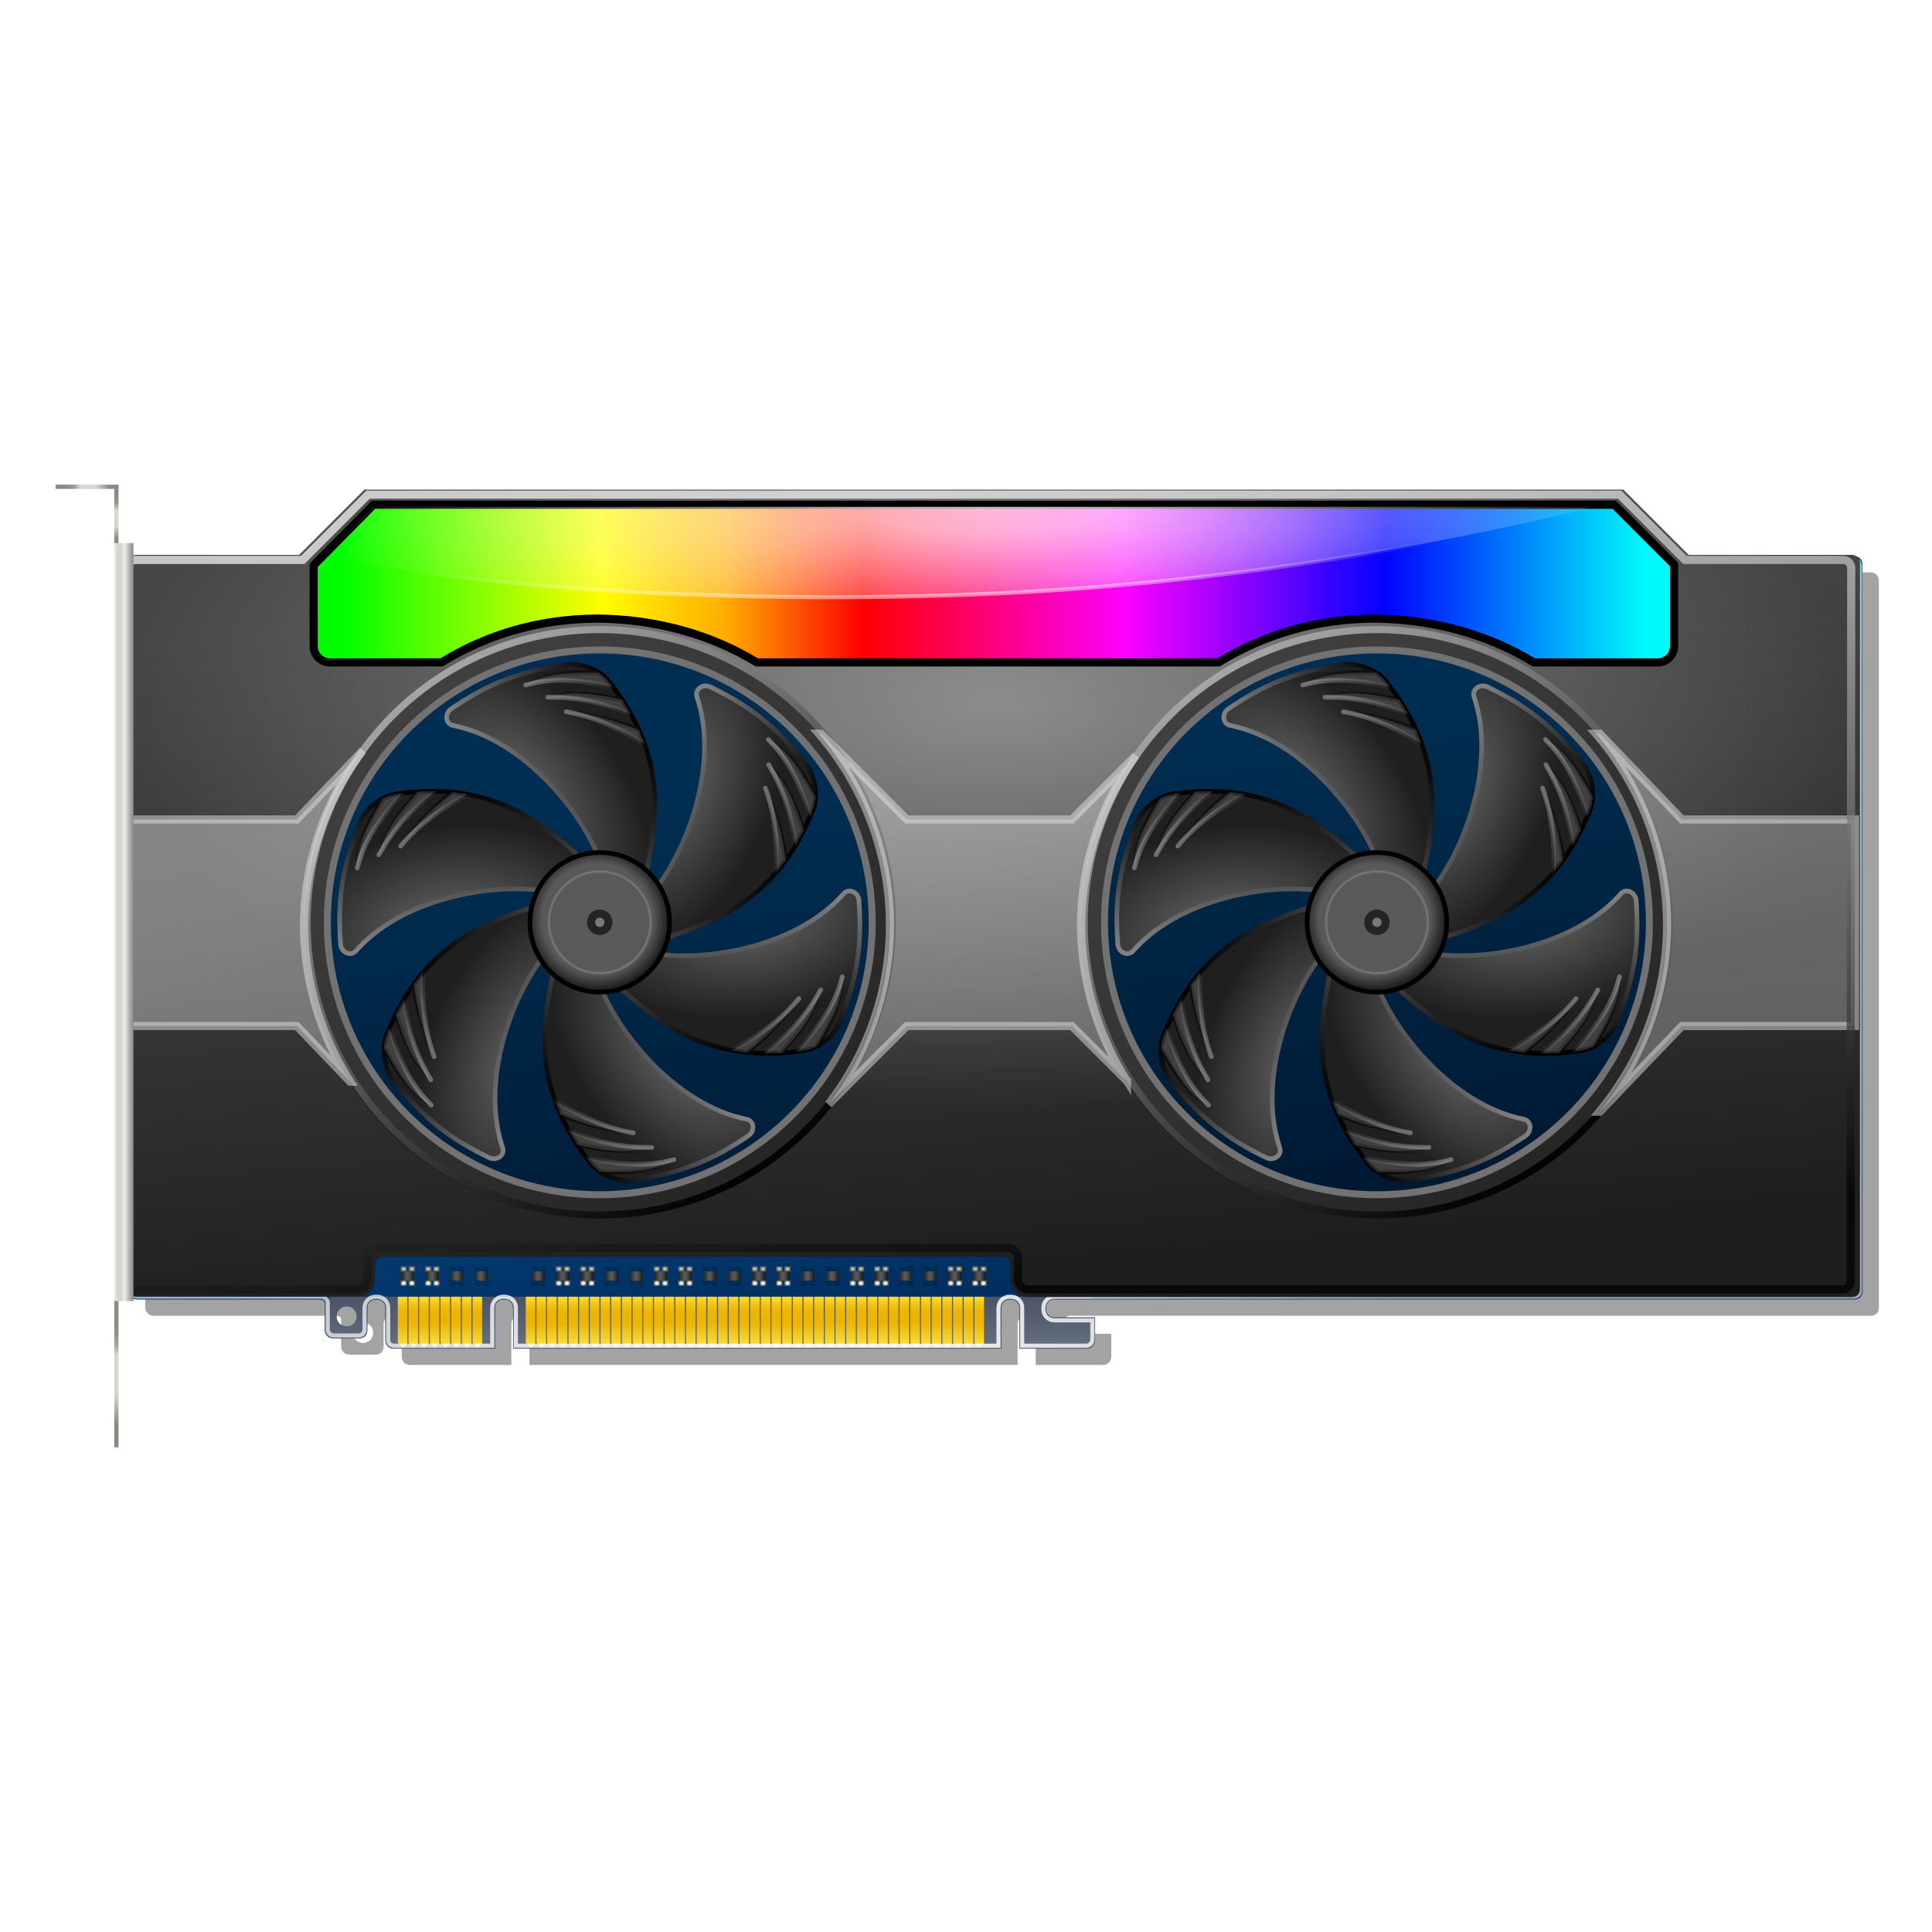 <svg height="256" width="256" xmlns="http://www.w3.org/2000/svg" xmlns:xlink="http://www.w3.org/1999/xlink">
  <defs>
    <linearGradient id="linearGradient804">
      <stop offset="0" stop-color="#fff"/>
      <stop offset="1" stop-color="#fff" stop-opacity="0"/>
    </linearGradient>
    <linearGradient id="linearGradient8838" gradientTransform="matrix(1.297 0 0 1.077 74.269 62.573)" gradientUnits="userSpaceOnUse" x1="-45.58" x2="-43.617" y1="55.333" y2="55.333">
      <stop offset="0" stop-color="#eeeeec"/>
      <stop offset=".15" stop-color="#d3d7cf"/>
      <stop offset=".35" stop-color="#d3d7cf"/>
      <stop offset=".527" stop-color="#ebf0e7"/>
      <stop offset=".8" stop-color="#adb0aa"/>
      <stop offset="1" stop-color="#888a85"/>
    </linearGradient>
    <linearGradient id="lg9">
      <stop offset=".15" stop-color="#888a85"/>
      <stop offset=".35" stop-color="#d3d7cf"/>
      <stop offset=".615" stop-color="#d3d7cf"/>
      <stop offset=".635" stop-color="#c2c5be"/>
      <stop offset=".667" stop-color="#acafa9"/>
      <stop offset=".705" stop-color="#9c9e99"/>
      <stop offset=".752" stop-color="#90938d"/>
      <stop offset=".818" stop-color="#8a8c87"/>
      <stop offset="1" stop-color="#888a85"/>
    </linearGradient>
    <linearGradient id="linearGradient8836" gradientTransform="matrix(0 -1.297 1.077 0 51.658 -755.632)" gradientUnits="userSpaceOnUse" x1="-632.212" x2="-632.212" xlink:href="#lg9" y1="-33.373" y2="-41.121"/>
    <linearGradient id="linearGradient8834" gradientUnits="userSpaceOnUse" x1="15.423" x2="15.423" xlink:href="#lg9" y1="72.667" y2="64.32"/>
    <linearGradient id="linearGradient8832" gradientUnits="userSpaceOnUse" x1="15.423" x2="15.423" xlink:href="#lg9" y1="191.781" y2="171.835"/>
    <filter id="filter295" color-interpolation-filters="sRGB" height="1.047" width="1.064" x="-.032" y="-.023">
      <feGaussianBlur stdDeviation=".181"/>
    </filter>
    <radialGradient id="radialGradient287" cx="0" cy="-6.636" gradientTransform="matrix(1 0 0 .871 0 -.853)" gradientUnits="userSpaceOnUse" r="3">
      <stop offset=".402" stop-color="#eeeeec"/>
      <stop offset="1" stop-color="#555753"/>
    </radialGradient>
    <radialGradient id="radialGradient286" cx="0" cy="6.75" gradientTransform="matrix(1 0 0 .833 0 1.125)" gradientUnits="userSpaceOnUse" r="3">
      <stop offset=".106" stop-color="#d3d7cf"/>
      <stop offset="1" stop-color="#555753"/>
    </radialGradient>
    <linearGradient id="linearGradient63-0" gradientUnits="userSpaceOnUse" x1="127.393" x2="150.381" y1="225.424" y2="224.924">
      <stop offset="0" stop-color="#0c0c0c"/>
      <stop offset="1" stop-color="#0c0c0c" stop-opacity="0"/>
    </linearGradient>
    <linearGradient id="linearGradient56-5" gradientUnits="userSpaceOnUse" x1="150.381" x2="112.183" y1="224.924" y2="216.559">
      <stop offset="0" stop-color="#fff" stop-opacity=".329"/>
      <stop offset="1" stop-color="#fff" stop-opacity="0"/>
    </linearGradient>
    <linearGradient id="linearGradient14-6" gradientUnits="userSpaceOnUse" x1="204.631" x2="337.415" y1="-75.542" y2="132.1">
      <stop offset="0" stop-color="#a6a6a6"/>
      <stop offset="1"/>
    </linearGradient>
    <linearGradient id="linearGradient8-1" gradientUnits="userSpaceOnUse" x1="336.455" x2="195.396" y1="135.574" y2="-75.518">
      <stop offset="0" stop-color="#252525"/>
      <stop offset="1" stop-color="#414141"/>
    </linearGradient>
    <radialGradient id="radialGradient2-8" cx="263.07" cy="30.554" gradientUnits="userSpaceOnUse" r="29.51">
      <stop offset="0" stop-color="#5a5a5a"/>
      <stop offset=".765" stop-color="#595959"/>
      <stop offset="1" stop-color="#191919"/>
    </radialGradient>
    <filter id="filter5-2" color-interpolation-filters="sRGB" height="1.096" width="1.096" x="-.048" y="-.048">
      <feGaussianBlur stdDeviation="4.817"/>
    </filter>
    <filter id="filter2-7" color-interpolation-filters="sRGB" height="1.096" width="1.096" x="-.048" y="-.048">
      <feGaussianBlur stdDeviation="1.821"/>
    </filter>
    <radialGradient id="radialGradient933-9" cx="164.513" cy="183.845" gradientTransform="matrix(.869 1.087 -.652 .521 139.825 -91.233)" gradientUnits="userSpaceOnUse" r="52.346">
      <stop offset="0" stop-color="#666"/>
      <stop offset="1" stop-color="#1f1f1f"/>
    </radialGradient>
    <linearGradient id="linearGradient17-3" gradientUnits="userSpaceOnUse" x1="124.745" x2="180.501" y1="234.853" y2="199.284">
      <stop offset="0"/>
      <stop offset="1" stop-color="#808080"/>
    </linearGradient>
    <clipPath id="clipPath52-7">
      <path d="m107.814 150.223c-6.846 30.818-4.775 54.833 16.484 81.713 3.264 4.127 11.19 7.793 17.807 6.996 21.736-2.617 42.496-11.367 58.621-26.264 2.585-2.388 2.59-6.489-.832-7.168-27.556-5.468-56.903-25.565-66.832-47.912-1.671.302-3.365.461-5.062.477-7.469-.016-14.665-2.811-20.186-7.842z"/>
    </clipPath>
    <linearGradient id="linearGradient65-9" gradientUnits="userSpaceOnUse" x1="137.363" x2="159.93" y1="235.549" y2="230.156">
      <stop offset="0" stop-color="#0d0d0d"/>
      <stop offset="1" stop-color="#0d0d0d" stop-opacity="0"/>
    </linearGradient>
    <linearGradient id="linearGradient61-7" gradientUnits="userSpaceOnUse" x1="121.045" x2="142.432" y1="214.267" y2="218.645">
      <stop offset="0" stop-color="#0e0e0e"/>
      <stop offset="1" stop-color="#0e0e0e" stop-opacity="0"/>
    </linearGradient>
    <linearGradient id="linearGradient54-9" gradientUnits="userSpaceOnUse" x1="142.432" x2="106.385" y1="218.645" y2="202.971">
      <stop offset="0" stop-color="#fff" stop-opacity=".334"/>
      <stop offset="1" stop-color="#fff" stop-opacity="0"/>
    </linearGradient>
    <linearGradient id="linearGradient58-7" gradientUnits="userSpaceOnUse" x1="159.93" x2="119.617" y1="230.156" y2="228.637">
      <stop offset="0" stop-color="#fff" stop-opacity=".335"/>
      <stop offset="1" stop-color="#fff" stop-opacity="0"/>
    </linearGradient>
    <linearGradient id="linearGradient560" gradientUnits="userSpaceOnUse" x1="480.937" x2="502.359" y1="366.856" y2="509.977">
      <stop offset="0" stop-color="#015da5"/>
      <stop offset="1" stop-color="#012a59"/>
    </linearGradient>
    <linearGradient id="linearGradient561" gradientUnits="userSpaceOnUse" x1="568.959" x2="568.959" y1="511.978" y2="499.416">
      <stop offset="0" stop-color="#66707f"/>
      <stop offset="1" stop-color="#4b5469"/>
    </linearGradient>
    <linearGradient id="linearGradient562" gradientUnits="userSpaceOnUse" x1="458.246" x2="458.246" y1="499.004" y2="511.566">
      <stop offset="0" stop-color="#fcdd29"/>
      <stop offset=".25" stop-color="#f0b700"/>
      <stop offset=".5" stop-color="#ebb400"/>
      <stop offset="1" stop-color="#fbe348"/>
    </linearGradient>
    <linearGradient id="linearGradient128" gradientUnits="userSpaceOnUse" x1="45.159" x2="218.229" y1="78.272" y2="78.272">
      <stop offset="0" stop-color="#01fe00"/>
      <stop offset=".2" stop-color="#fffd01"/>
      <stop offset=".296" stop-color="#feaa00"/>
      <stop offset=".4" stop-color="#fd0000"/>
      <stop offset=".6" stop-color="#fc00fe"/>
      <stop offset=".8" stop-color="#0203ff"/>
      <stop offset="1" stop-color="#00fcfa"/>
    </linearGradient>
    <radialGradient id="radialGradient3" cx="124.714" cy="63.253" gradientTransform="matrix(.008 -2.26 1.266 .005 369.171 735.649)" gradientUnits="userSpaceOnUse" r="117.061">
      <stop offset="0" stop-color="#fff"/>
      <stop offset="1" stop-color="#fff" stop-opacity=".6"/>
    </radialGradient>
    <linearGradient id="linearGradient2" gradientUnits="userSpaceOnUse" x1="125.024" x2="132.7" y1="76.369" y2="167.692">
      <stop offset="0" stop-color="#464646"/>
      <stop offset=".57" stop-color="#343434"/>
      <stop offset="1" stop-color="#1e1e1e"/>
    </linearGradient>
    <linearGradient id="linearGradient245" gradientUnits="userSpaceOnUse" x1="115.185" x2="126.067" y1="65.159" y2="170.709">
      <stop offset="0" stop-color="#fff"/>
      <stop offset="1"/>
    </linearGradient>
    <radialGradient id="radialGradient254" cx="131.607" cy="-21.412" gradientTransform="matrix(1.081 -.01 .002 .228 -11.386 73.676)" gradientUnits="userSpaceOnUse" r="83.373">
      <stop offset="0" stop-color="#fff"/>
      <stop offset=".171" stop-color="#fff" stop-opacity=".941"/>
      <stop offset="1" stop-color="#fff" stop-opacity="0"/>
    </radialGradient>
    <linearGradient id="linearGradient256" gradientUnits="userSpaceOnUse" x1="132.175" x2="131.956" xlink:href="#linearGradient804" y1="81.227" y2="73.521"/>
    <linearGradient id="linearGradient263" gradientTransform="matrix(-1.081 0 0 -1.081 273.658 254.907)" gradientUnits="userSpaceOnUse" x1="126.128" x2="137.55" y1="99.032" y2="146.362">
      <stop offset="0" stop-color="#999"/>
      <stop offset="1" stop-color="#ccc"/>
    </linearGradient>
    <radialGradient id="radialGradient805" cx="132.521" cy="69.314" gradientTransform="matrix(1.081 0 0 .504 -11.467 58.357)" gradientUnits="userSpaceOnUse" r="106.155" xlink:href="#linearGradient804"/>
    <filter id="filter805" color-interpolation-filters="sRGB" height="1.153" width="1.07" x="-.035" y="-.076">
      <feGaussianBlur stdDeviation="6.187"/>
    </filter>
    <linearGradient id="linearGradient877" gradientUnits="userSpaceOnUse" x1="-2" x2="9.639" y1=".131" y2=".131">
      <stop offset="0" stop-color="#252525"/>
      <stop offset=".417" stop-color="#595b57"/>
      <stop offset=".582" stop-color="#545553"/>
      <stop offset="1" stop-color="#191a19"/>
    </linearGradient>
    <radialGradient id="radialGradient877" cx="0" cy="-6.636" gradientTransform="matrix(1 0 0 .871 0 -.853)" gradientUnits="userSpaceOnUse" r="3" xlink:href="#radialGradient287"/>
    <radialGradient id="radialGradient878" cx="0" cy="6.75" gradientTransform="matrix(1 0 0 .833 0 1.125)" gradientUnits="userSpaceOnUse" r="3" xlink:href="#radialGradient286"/>
    <radialGradient id="radialGradient879" cx="0" cy="-6.636" gradientTransform="matrix(1 0 0 .871 7.639 -.853)" gradientUnits="userSpaceOnUse" r="3" xlink:href="#radialGradient287"/>
    <radialGradient id="radialGradient880" cx="0" cy="6.75" gradientTransform="matrix(1 0 0 .833 7.639 1.125)" gradientUnits="userSpaceOnUse" r="3" xlink:href="#radialGradient286"/>
  </defs>
  <g transform="matrix(.541 0 0 .541 -137.969 -98.142)">
    <path d="m292.586 321.599c-1.108 0-2 .892-2 2v178.082c0 1.047.957 2 2.004 2h45c.505 0 1.0.453 1 1l-.004 6.516c-.001 1.108.892 2 2 2h6.406c1.216-0 1.996-.791 2-2 0 0-.004-2.756-.004-5.5-0-1.108.896-2 2.004-2h.43c1.108 0 2.0.892 2 2v8.023c-0 1.119.841 2 2 2h24.844v-10.023c0-1.108.892-2 2-2h.43c1.108 0 2 .892 2 2v10.023h119.57v-10.023c0-1.108.892-2 2-2h.43c1.108 0 2 .892 2 2v10.023h16.512c1.108 0 2-.892 2-2v-5.625h-9.988c-1.108 0-2-.892-2-2v-.43c0-1.108.892-2 2-2l195.988.016c1.205 0 2-.771 2-2v-178.082c0-1.108-.892-2-2-2zm51.344 183.727c1.381 0 2.5 1.119 2.5 2.5s-1.119 2.5-2.5 2.5-2.5-1.119-2.5-2.5 1.119-2.5 2.5-2.5z" filter="url(#filter805)" opacity=".6"/>
    <path d="m288.586 317.599c-1.108 0-2 .892-2 2v178.082c0 1.047.957 2 2.004 2h45c.505 0 1.0.453 1 1l-.004 6.516c-.001 1.108.892 2 2 2h6.406c1.216-0 1.996-.791 2-2 0 0-.004-2.756-.004-5.5-0-1.108.896-2 2.004-2h.43c1.108 0 2.0.892 2 2v8.023c-0 1.119.841 2 2 2h24.844v-10.023c0-1.108.892-2 2-2h.43c1.108 0 2 .892 2 2v10.023h119.57v-10.023c0-1.108.892-2 2-2h.43c1.108 0 2 .892 2 2v10.023h16.512c1.108 0 2-.892 2-2v-5.625h-9.988c-1.108 0-2-.892-2-2v-.43c0-1.108.892-2 2-2l195.988.016c1.205 0 2-.771 2-2v-178.082c0-1.108-.892-2-2-2zm51.344 183.727c1.381 0 2.5 1.119 2.5 2.5s-1.119 2.5-2.5 2.5-2.5-1.119-2.5-2.5 1.119-2.5 2.5-2.5z" fill="url(#linearGradient560)"/>
    <path d="m521.247 499.001-184.66.004c-1.108 0-2 .888-2 1.996v6.172c0 1.108.892 2 2 2h6.406c1.171 0 2.001-.829 2-2l-.004-5.477c-.001-1.108.896-2 2.004-2h.43c1.108 0 2.0.892 2 2v7.977c0 1.171.829 2 2 2h24.844v-9.977c-0-1.108.892-2 2-2h.43c1.108 0 2 .892 2 2v9.977h119.57v-9.977c0-1.108.892-2 2-2h.43c1.108 0 2 .892 2 2v9.977h16.551c1.108 0 2-.892 2-2l-.004-5.578h-10.023c-1.108 0-2-.892-2-2v-.43c0-1.108.892-2 2-2h9.691c-.299-.441-.808-.664-1.664-.664zm-181.316 2.324c1.381 0 2.5 1.119 2.5 2.5s-1.119 2.5-2.5 2.5-2.5-1.119-2.5-2.5 1.119-2.5 2.5-2.5z" fill="url(#linearGradient561)"/>
    <path d="m352.451 499.004v11.252l1.178 1.311 1.178-1.047v-11.516zm2.617 0v11.252l1.178 1.311 1.178-1.047v-11.516zm2.617 0v11.252l1.178 1.311 1.178-1.047v-11.516zm2.617 0v11.252l1.178 1.311 1.178-1.047v-11.516zm2.617 0v11.252l1.178 1.311 1.178-1.047v-11.516zm2.617 0v11.252l1.178 1.311 1.176-1.047v-11.516zm2.617 0v11.252l1.178 1.311 1.178-1.047v-11.516zm2.617 0v11.252l1.178 1.311 1.178-1.047v-11.516zm13.028 0v11.252l1.178 1.311 1.178-1.047v-11.516zm2.617 0v11.252l1.178 1.311 1.178-1.047v-11.516zm2.617 0v11.252l1.178 1.311 1.178-1.047v-11.516zm2.617 0v11.252l1.178 1.311 1.178-1.047v-11.516zm2.617 0v11.252l1.178 1.311 1.178-1.047v-11.516zm2.617 0v11.252l1.178 1.311 1.178-1.047v-11.516zm2.617 0v11.252l1.178 1.311 1.178-1.047v-11.516zm2.617 0v11.252l1.178 1.311 1.178-1.047v-11.516zm2.617 0v11.252l1.178 1.311 1.178-1.047v-11.516zm2.617 0v11.252l1.178 1.311 1.178-1.047v-11.516zm2.615 0v11.252l1.18 1.311 1.178-1.047v-11.516zm2.619 0v11.252l1.178 1.311 1.178-1.047v-11.516zm2.617 0v11.252l1.178 1.311 1.178-1.047v-11.516zm2.617 0v11.252l1.178 1.311 1.178-1.047v-11.516zm2.617 0v11.252l1.178 1.311 1.178-1.047v-11.516zm2.617 0v11.252l1.178 1.311 1.178-1.047v-11.516zm2.617 0v11.252l1.178 1.311 1.178-1.047v-11.516zm2.617 0v11.252l1.178 1.311 1.178-1.047v-11.516zm2.617 0v11.252l1.178 1.311 1.178-1.047v-11.516zm2.617 0v11.252l1.178 1.311 1.178-1.047v-11.516zm2.617 0v11.252l1.178 1.311 1.178-1.047v-11.516zm2.617 0v11.252l1.178 1.311 1.178-1.047v-11.516zm2.617 0v11.252l1.178 1.311 1.178-1.047v-11.516zm2.617 0v11.252l1.178 1.311 1.178-1.047v-11.516zm2.617 0v11.252l1.178 1.311 1.18-1.047v-11.516zm2.619 0v11.252l1.178 1.311 1.178-1.047v-11.516zm2.617 0v11.252l1.178 1.311 1.178-1.047v-11.516zm2.603 0v11.252l1.178 1.311 1.178-1.047v-11.516zm2.617 0v11.252l1.178 1.311 1.178-1.047v-11.516zm2.617 0v11.252l1.178 1.311 1.178-1.047v-11.516zm2.617 0v11.252l1.178 1.311 1.178-1.047v-11.516zm2.617 0v11.252l1.178 1.311 1.178-1.047v-11.516zm2.617 0v11.252l1.178 1.311 1.176-1.047v-11.516zm2.617 0v11.252l1.178 1.311 1.178-1.047v-11.516zm2.617 0v11.252l1.178 1.311 1.178-1.047v-11.516zm2.617 0v11.252l1.178 1.311 1.178-1.047v-11.516zm2.617 0v11.252l1.178 1.311 1.178-1.047v-11.516zm2.617 0v11.252l1.178 1.311 1.178-1.047v-11.516zm2.617 0v11.252l1.178 1.311 1.178-1.047v-11.516zm2.617 0v11.252l1.178 1.311 1.178-1.047v-11.516zm2.617 0v11.252l1.178 1.311 1.178-1.047v-11.516zm2.617 0v11.252l1.178 1.311 1.178-1.047v-11.516zm2.617 0v11.252l1.178 1.311 1.178-1.047v-11.516z" fill="url(#linearGradient562)" stroke-width="2"/>
    <path d="m709.065 499.005c.968 0 1.5-.532 1.5-1.5v-177.5c0-.831-.669-1.5-1.5-1.5h-420.266c-.831 0-1.499.669-1.499 1.5l-.001 177.5c0 .968.532 1.5 1.5 1.5h45c.705 0 1.501.828 1.501 1.5v6.492c0 .831.669 1.5 1.5 1.5h6.007c.99 0 1.5-.683 1.5-1.5l0-5.295c0-1.453 1.12-2.685 2.685-2.685h.43c1.457 0 2.684 1.133 2.685 2.685l.001 7.795c0.0.966.61 1.5 1.5 1.5h23.974v-9.295c0-1.453 1.12-2.685 2.685-2.685h.43c1.457 0 2.685 1.133 2.685 2.685v9.295h118.2l.001-9.295c0-1.453 1.12-2.685 2.685-2.685h.43c1.457 0 2.685 1.133 2.685 2.685l0 9.295h15.685c.831 0 1.5-.669 1.5-1.5l-.001-4.693-9.296-.002c-1.453-0-2.685-1.119-2.685-2.684v-.43c0-1.457 1.133-2.684 2.684-2.684z" fill="none" stroke="url(#radialGradient3)"/>
    <g id="use830" transform="matrix(.262 0 0 -.262 493.9 493.962)">
      <path d="m-2.814 9.061v-4.998h1v-8.266h-1v-5.23h5.998v5.051h1.641v-5.051h5.998v5.23h-1v8.266h1v4.998h-5.998v-4.819h-1.641v4.819z" filter="url(#filter295)" opacity=".4"/>
      <path d="m-2 4.425v-8.621h11.639v8.621z" fill="url(#linearGradient877)"/>
      <path d="m-3-4.021v-5.229h6v5.229z" fill="url(#radialGradient877)"/>
      <path d="m-3 9.25v-5h6v5z" fill="url(#radialGradient878)"/>
      <path d="m4.639-4.021v-5.229h6v5.229z" fill="url(#radialGradient879)"/>
      <path d="m4.639 9.25v-5h6v5z" fill="url(#radialGradient880)"/>
    </g>
    <use transform="translate(-12)" xlink:href="#use830"/>
    <use transform="translate(-24)" xlink:href="#use830"/>
    <use transform="translate(-36)" xlink:href="#use830"/>
    <use transform="translate(-48)" xlink:href="#use830"/>
    <use transform="translate(-60)" xlink:href="#use830"/>
    <use transform="translate(-72)" xlink:href="#use830"/>
    <use transform="translate(-84)" xlink:href="#use830"/>
    <use transform="translate(-96)" xlink:href="#use830"/>
    <use transform="translate(-108)" xlink:href="#use830"/>
    <use id="use890" transform="translate(-6)" xlink:href="#use830"/>
    <use transform="translate(-12)" xlink:href="#use890"/>
    <use transform="translate(-24)" xlink:href="#use890"/>
    <use transform="translate(-36)" xlink:href="#use890"/>
    <use transform="translate(-48)" xlink:href="#use890"/>
    <use transform="translate(-60)" xlink:href="#use890"/>
    <use transform="translate(-72)" xlink:href="#use890"/>
    <use transform="translate(-84)" xlink:href="#use890"/>
    <use transform="translate(-96)" xlink:href="#use890"/>
    <use transform="translate(-128)" xlink:href="#use830"/>
    <use transform="translate(-140)" xlink:href="#use830"/>
    <use transform="translate(-116)" xlink:href="#use890"/>
    <use transform="translate(-128)" xlink:href="#use890"/>
  </g>
  <path d="m18.016 73.526c-.599 0-1.081.482-1.081 1.081v96.131c0 .566.517 1.081 1.083 1.081h29.476c1.229 0 2.183-.997 2.183-2.135l-0-1.756c-0-1.062.378-1.389 1.389-1.389h81.428c1.061 0 1.389.369 1.389 1.389v1.756c0 1.067.989 2.182 2.182 2.182h109.304c.651 0 1.081-.416 1.081-1.081v-96.179c0-.599-.482-1.081-1.081-1.081h-21.621l-8.648-8.649h-166.816l-8.648 8.649zm61.085 9.726c21.44-0 38.82 17.38 38.82 38.82 0 21.44-17.38 38.82-38.82 38.82-21.44 0-38.82-17.38-38.82-38.82-0-21.44 17.38-38.82 38.82-38.82zm102.969 0c21.44-0 38.82 17.38 38.82 38.82 0 21.44-17.38 38.82-38.82 38.82-21.44 0-38.82-17.38-38.82-38.82-0-21.44 17.38-38.82 38.82-38.82z" fill="url(#linearGradient2)"/>
  <path d="m18.016 73.526c-.599 0-1.081.482-1.081 1.081v96.131c0 .566.517 1.081 1.083 1.081h29.476c1.229 0 2.183-.997 2.183-2.135l-0-1.756c-0-1.062.378-1.389 1.389-1.389h81.428c1.061 0 1.389.369 1.389 1.389v1.756c0 1.067.989 2.182 2.182 2.182h109.304c.651 0 1.081-.416 1.081-1.081v-96.179c0-.599-.482-1.081-1.081-1.081h-21.621l-8.648-8.649h-166.816l-8.648 8.649zm61.085 9.726c21.44-0 38.82 17.38 38.82 38.82 0 21.44-17.38 38.82-38.82 38.82-21.44 0-38.82-17.38-38.82-38.82-0-21.44 17.38-38.82 38.82-38.82zm102.969 0c21.44-0 38.82 17.38 38.82 38.82 0 21.44-17.38 38.82-38.82 38.82-21.44 0-38.82-17.38-38.82-38.82-0-21.44 17.38-38.82 38.82-38.82z" fill="url(#radialGradient805)" opacity=".4"/>
  <path d="m182.071 83.729a38.82 38.82 0 0 0 -38.82 38.82 38.82 38.82 0 0 0 38.82 38.82 38.82 38.82 0 0 0 38.82-38.82 38.82 38.82 0 0 0 -38.82-38.82z" opacity=".5"/>
  <path d="m79.102 83.729a38.82 38.82 0 0 0 -38.82 38.82 38.82 38.82 0 0 0 38.82 38.82 38.82 38.82 0 0 0 38.82-38.82 38.82 38.82 0 0 0 -38.82-38.82z" opacity=".5"/>
  <g id="g517" transform="matrix(.324 0 0 .324 96.922 111.85)">
    <g id="g933" stroke-width="2" transform="matrix(.95 0 0 .95 142.382 -89.619)">
      <path d="m107.424 149.371a.937.937 0 0 0 -.525.648c-6.877 30.957-4.744 55.428 16.666 82.498 1.775 2.244 4.682 4.273 8.023 5.672s7.121 2.16 10.646 1.67c21.58-3.001 34.847-8.745 50.244-19.174 1.745-1.182 2.545-3.136 2.367-4.938-.178-1.801-1.448-3.51-3.543-3.926-27.084-5.374-51.323-32.052-61.135-54.135a.937.937 0 0 0 -.756-.551c-8.557-.937-14.07-3.92-21.152-7.738a.937.937 0 0 0 -.836-.027z" filter="url(#filter2-7)" opacity=".6" visibility="hidden"/>
      <path d="m107.814 150.223c-6.846 30.818-4.775 54.833 16.484 81.713 3.264 4.127 11.206 7.914 17.807 6.996 21.471-2.986 34.524-8.642 49.848-19.021 2.914-1.973 2.59-6.489-.832-7.168-27.556-5.468-51.882-32.327-61.81-54.674-8.73-.955-14.415-4.028-21.497-7.846z" fill="url(#radialGradient933-9)" stroke="url(#linearGradient17-3)" stroke-width="2"/>
      <g clip-path="url(#clipPath52-7)" stroke-width="2">
        <path d="m124.161 235.236c21.906 1.25 29.756-1.609 35.769-5.08" fill="none" stroke="url(#linearGradient65-9)" stroke-width="2"/>
        <path d="m115.143 222.933c24.677 5.45 28.83 3.259 35.238 1.991" fill="none" stroke="url(#linearGradient63-0)" stroke-width="2"/>
        <path d="m109.043 209.709c8.375 4.377 30.308 9.568 33.389 8.936" fill="none" stroke="url(#linearGradient61-7)" stroke-width="2"/>
        <path d="m107.063 203.829 1.98 5.88c12.451 5.819 24.35 7.978 33.389 8.936-13.39-2.978-24.166-7.501-35.368-14.815z" fill="#fff" opacity=".15"/>
        <path d="m112.183 216.559c13.25 5.882 25.862 7.948 38.199 8.365-4.51.947-14.18 3.797-35.238-1.991z" fill="#fff" opacity=".15"/>
        <path d="m119.617 228.637c15.943 4.062 29.519 4.763 40.313 1.519-6.115 3.793-15.752 6.199-35.769 5.08z" fill="#fff" opacity=".15"/>
        <path d="m106.385 202.971c12.022 8.547 25.523 13.973 36.047 15.674" fill="none" stroke="url(#linearGradient54-9)" stroke-linecap="round" stroke-width="2"/>
        <path d="m150.381 224.924c-11.531-.025-22.013-1.388-38.199-8.365" fill="none" stroke="url(#linearGradient56-5)" stroke-linecap="round" stroke-width="2"/>
        <path d="m119.617 228.637c21.419 5.211 31.611 3.804 40.313 1.519" fill="none" stroke="url(#linearGradient58-7)" stroke-linecap="round" stroke-width="2"/>
      </g>
    </g>
    <use transform="matrix(.5 -.866 .866 .5 104.295 244.606)" xlink:href="#g933"/>
    <use transform="matrix(-.5 -.866 .866 -.5 368.277 276.587)" xlink:href="#g933"/>
    <use transform="matrix(-1 0 -0 -1 527.965 63.962)" xlink:href="#g933"/>
    <use transform="matrix(-.5 .866 -.866 -.5 423.67 -180.644)" xlink:href="#g933"/>
    <use transform="matrix(.5 .866 -.866 .5 159.687 -212.625)" xlink:href="#g933"/>
    <path d="m265.982-86.44c-15.763-0-31.521 3.134-46.084 9.166-14.563 6.032-27.922 14.957-39.068 26.104-11.146 11.146-20.071 24.503-26.104 39.066s-9.166 30.321-9.166 46.084c-0 15.763 3.134 31.521 9.166 46.084s14.957 27.922 26.104 39.068c11.146 11.146 24.505 20.071 39.068 26.104 14.563 6.032 30.321 9.166 46.084 9.166 15.763 0 31.521-3.134 46.084-9.166 14.563-6.032 27.922-14.957 39.068-26.104s20.071-24.505 26.104-39.068 9.166-30.321 9.166-46.084c-0-15.763-3.134-31.521-9.166-46.084s-14.957-27.92-26.104-39.066c-11.146-11.146-24.505-20.071-39.068-26.104-14.563-6.032-30.321-9.166-46.084-9.166zm0 10.246c5.408-0.0.005-.133 5.406.133 5.402.265.011-.132 5.393.398 5.382.53.018-.131 5.367.662 5.35.794.024-.131 5.328.924 5.304 1.055.029-.128 5.275 1.186 5.246 1.314.038-.128 5.213 1.441 5.175 1.57.043-.125 5.135 1.697 5.092 1.822.049-.124 5.045 1.945 4.996 2.07.054-.121 4.943 2.191 4.889 2.312.061-.118 4.83 2.432 4.769 2.549.066-.114 4.705 2.666 4.639 2.78.072-.112 4.568 2.893 4.497 3.005.078-.108 4.422 3.113 4.344 3.222.081-.103 4.262 3.328 4.18 3.431.089-.101 4.096 3.531 4.007 3.632.092-.096 3.916 3.729 3.824 3.824.097-.091 3.729 3.916 3.632 4.007.1-.085 3.531 4.096 3.431 4.18.107-.082 3.328 4.262 3.222 4.344.109-.075 3.113 4.422 3.005 4.497.112-.07 2.893 4.568 2.78 4.639.117-.064 2.666 4.705 2.549 4.769.119-.059 2.432 4.83 2.312 4.889.122-.053 2.191 4.943 2.07 4.996.123-.047 1.945 5.045 1.822 5.092.127-.04 1.697 5.135 1.57 5.175.127-.033 1.441 5.213 1.314 5.246.131-.029 1.186 5.275 1.055 5.304.13-.021.924 5.328.794 5.35.132-.015.662 5.367.53 5.382.133-.009.398 5.393.265 5.402.133-.002.133 5.406 0 5.408.133.005-.133 5.406-.265 5.402.132.011-.398 5.393-.53 5.382.131.018-.662 5.367-.794 5.35.131.024-.924 5.328-1.055 5.304.128.029-1.186 5.275-1.314 5.246.128.038-1.441 5.213-1.57 5.175.125.043-1.697 5.135-1.822 5.092.124.049-1.945 5.045-2.07 4.996.121.054-2.191 4.943-2.312 4.889.118.061-2.432 4.83-2.549 4.769.114.066-2.666 4.705-2.78 4.639.112.072-2.893 4.568-3.005 4.497.108.078-3.113 4.422-3.222 4.344.103.081-3.328 4.262-3.431 4.18.101.089-3.531 4.096-3.632 4.007.096.092-3.729 3.916-3.824 3.824.091.097-3.916 3.729-4.007 3.632.085.1-4.096 3.531s.082.107-4.262 3.328c-4.344 3.222.075.109-4.422 3.113-4.497 3.005.07.112-4.568 2.893-4.639 2.78.064.117-4.705 2.666-4.769 2.549.059.119-4.83 2.432-4.889 2.312.053.122-4.943 2.191-4.996 2.07.047.123-5.045 1.945-5.092 1.822.04.127-5.135 1.697-5.175 1.57.033.127-5.213 1.441-5.246 1.314.029.131-5.275 1.186-5.304 1.055.021.13-5.328.924-5.35.794.015.132-5.367.662-5.382.53.009.133-5.393.398-5.402.265.002.133-5.406.133-5.408 0-.005.133-5.406-.133-5.402-.265-.011.132-5.393-.398-5.382-.53-.018.131-5.367-.662-5.35-.794-.024.131-5.328-.924-5.304-1.055-.029.128-5.275-1.186-5.246-1.314-.038.128-5.213-1.441-5.175-1.57-.043.125-5.135-1.697-5.092-1.822-.049.124-5.045-1.945-4.996-2.07-.054.121-4.943-2.191-4.889-2.312-.061.118-4.83-2.432-4.769-2.549-.066.114-4.705-2.666-4.639-2.78-.072.112-4.568-2.893-4.497-3.005-.078.108-4.422-3.113-4.344-3.222-.081.103-4.262-3.328-4.18-3.431-.089.101-4.096-3.531-4.007-3.632-.092.096-3.916-3.729-3.824-3.824-.097.091-3.729-3.916-3.632-4.007-.1.085-3.531-4.096-3.431-4.18-.107.082-3.328-4.262-3.222-4.344-.109.075-3.113-4.422-3.005-4.497-.112.07-2.893-4.568-2.78-4.639-.117.064-2.666-4.705-2.549-4.769-.119.059-2.432-4.83-2.312-4.889-.122.053-2.191-4.943-2.07-4.996-.123.047-1.945-5.045-1.822-5.092-.127.04-1.697-5.135-1.57-5.175-.127.033-1.441-5.213-1.314-5.246-.131.029-1.186-5.275-1.055-5.304-.13.021-.924-5.328s-.132.015-.662-5.367c-.53-5.382-.133.009-.398-5.393-.265-5.402-.133.002-.133-5.406-0-5.408-.133-.005.133-5.406.265-5.402-.132-.011.398-5.393.53-5.382-.131-.018.662-5.367.794-5.35-.131-.024.924-5.328 1.055-5.304-.128-.029 1.186-5.275 1.314-5.246-.128-.038 1.441-5.213 1.57-5.175-.125-.043 1.697-5.135 1.822-5.092-.124-.049 1.945-5.045 2.07-4.996-.121-.055 2.191-4.943 2.312-4.889-.118-.061 2.432-4.83 2.549-4.769-.114-.066 2.666-4.705 2.78-4.639-.112-.072 2.893-4.568 3.005-4.497-.108-.078 3.113-4.422 3.222-4.344-.103-.081 3.328-4.262 3.431-4.18-.101-.089 3.531-4.096 3.632-4.007-.096-.092 3.729-3.916 3.824-3.824-.091-.097 3.916-3.729 4.007-3.632-.085-.1 4.096-3.531 4.18-3.431-.082-.107 4.262-3.328 4.344-3.222-.075-.109 4.422-3.113 4.497-3.005-.07-.112 4.568-2.893 4.639-2.78-.064-.117 4.705-2.666 4.769-2.549-.059-.119 4.83-2.432 4.889-2.312-.053-.122 4.943-2.191 4.996-2.07-.047-.123 5.045-1.945 5.092-1.822-.04-.127 5.135-1.697 5.175-1.57-.033-.127 5.213-1.441 5.246-1.314-.029-.131 5.275-1.186 5.304-1.055-.021-.13 5.328-.924 5.35-.794-.015-.132 5.367-.662 5.382-.53-.009-.133 5.393-.398 5.402-.265-.002-.133 5.406-.133z" filter="url(#filter5-2)" opacity=".6" visibility="hidden"/>
    <circle cx="263.982" cy="31.981" fill="url(#radialGradient2-8)" r="28.56" stroke="#000" stroke-linejoin="round" stroke-width="1.9"/>
    <circle cx="263.982" cy="31.981" fill="none" r="20.788" stroke="#727272" stroke-linejoin="round"/>
    <circle cx="263.982" cy="31.981" opacity=".6" r="5.203"/>
    <ellipse cx="263.982" cy="31.981" fill="#b3b3b3" opacity=".6" rx="1.9" ry="1.9"/>
    <path d="m263.982-86.718a118.698 118.698 0 0 0 -118.699 118.699 118.698 118.698 0 0 0 118.699 118.699 118.698 118.698 0 0 0 118.699-118.699 118.698 118.698 0 0 0 -118.699-118.699zm0 6.803a111.896 111.896 0 0 1 111.896 111.896 111.896 111.896 0 0 1 -111.896 111.896 111.896 111.896 0 0 1 -111.896-111.896 111.896 111.896 0 0 1 111.896-111.896z" fill="url(#linearGradient8-1)"/>
    <path d="m263.982-87.72a119.7 119.7 0 0 0 -119.7 119.7 119.7 119.7 0 0 0 119.7 119.7 119.7 119.7 0 0 0 119.7-119.7 119.7 119.7 0 0 0 -119.7-119.7z" fill="none" stroke="url(#linearGradient14-6)" stroke-linejoin="round" stroke-width="2.85"/>
    <circle cx="263.982" cy="31.981" fill="none" r="111.413" stroke="#727272" stroke-linecap="round" stroke-linejoin="round" stroke-width="2.85"/>
  </g>
  <use transform="translate(-102.979)" xlink:href="#g517"/>
  <path d="m108.511 97.224a38.82 38.82 0 0 1 9.41 25.324 38.82 38.82 0 0 1 -8.137 23.774l10.371-10.371h21.88l7.289 7.289a38.82 38.82 0 0 1 -6.074-20.692 38.82 38.82 0 0 1 7.255-22.436l-8.469 8.471h-21.88l-11.357-11.359zm102.969 0a38.82 38.82 0 0 1 9.411 25.324 38.82 38.82 0 0 1 -8.948 24.76h.036l10.88-11.357h22.936v-27.368h-22.936l-10.88-11.359zm-163.407 2.234-8.739 9.125h-22.936v27.368h22.936l7.073 7.384a38.82 38.82 0 0 1 -6.125-20.787 38.82 38.82 0 0 1 7.791-23.09z" fill="url(#linearGradient263)" opacity=".5" stroke="#e5e5e5" stroke-width="1.081"/>
  <path d="m49.493 66.881-7.928 8.021v10.707c0 1.198.964 2.162 2.162 2.162h14.771c6.321-3.865 13.194-5.756 20.603-5.806 7.409.05 14.855 1.941 21.176 5.806h61.189c6.321-3.865 13.194-5.756 20.603-5.806 7.409.05 14.855 1.941 21.176 5.806h16.415c1.198 0 2.162-.964 2.162-2.162v-10.798l-7.93-7.93z" fill="url(#linearGradient128)" stroke="#000" stroke-linecap="round" stroke-linejoin="round" stroke-width="1.081"/>
  <path d="m18.016 74.192c-.599 0-1.081.482-1.081 1.081v94.497c0 .566.517 1.081 1.083 1.081h29.313c.767-0 1.389-.622 1.389-1.389v-2.74c0-.767.622-1.389 1.389-1.389h83.397c.767 0 1.389.622 1.389 1.389v2.74c0.0.767.622 1.389 1.389 1.389h107.841c.651 0 1.08-.416 1.081-1.081l.096-94.497c.001-.599-.482-1.081-1.081-1.081h-20.952l-8.648-8.649h-165.86l-8.648 8.649z" fill="none" opacity=".697" stroke="url(#linearGradient245)" stroke-width="1.081"/>
  <path d="m15.706 191.781h-.566v-19.946h.565v19.946z" fill="url(#linearGradient8832)" stroke-width="1.144"/>
  <path d="m15.706 72.666h-.566v-8.346h.565v8.346z" fill="url(#linearGradient8834)" stroke-width="1.144"/>
  <path d="m15.706 64.219v.565h-8.347v-.565z" fill="url(#linearGradient8836)" stroke-width="1.144"/>
  <rect fill="url(#linearGradient8838)" height="100.441" stroke-width="1.144" width="2.546" x="15.14" y="71.959"/>
  <path d="m49.493 67.152-6.748 6.68c23.152 4.307 55.403 6.231 87.898 4.863 29.87-1.261 58.559-6.066 80.611-11.543z" style="opacity:.716;stroke-width:.541;stroke-linecap:round;stroke-linejoin:round;fill:url(#radialGradient254);stroke:url(#linearGradient256)"/>
</svg>
